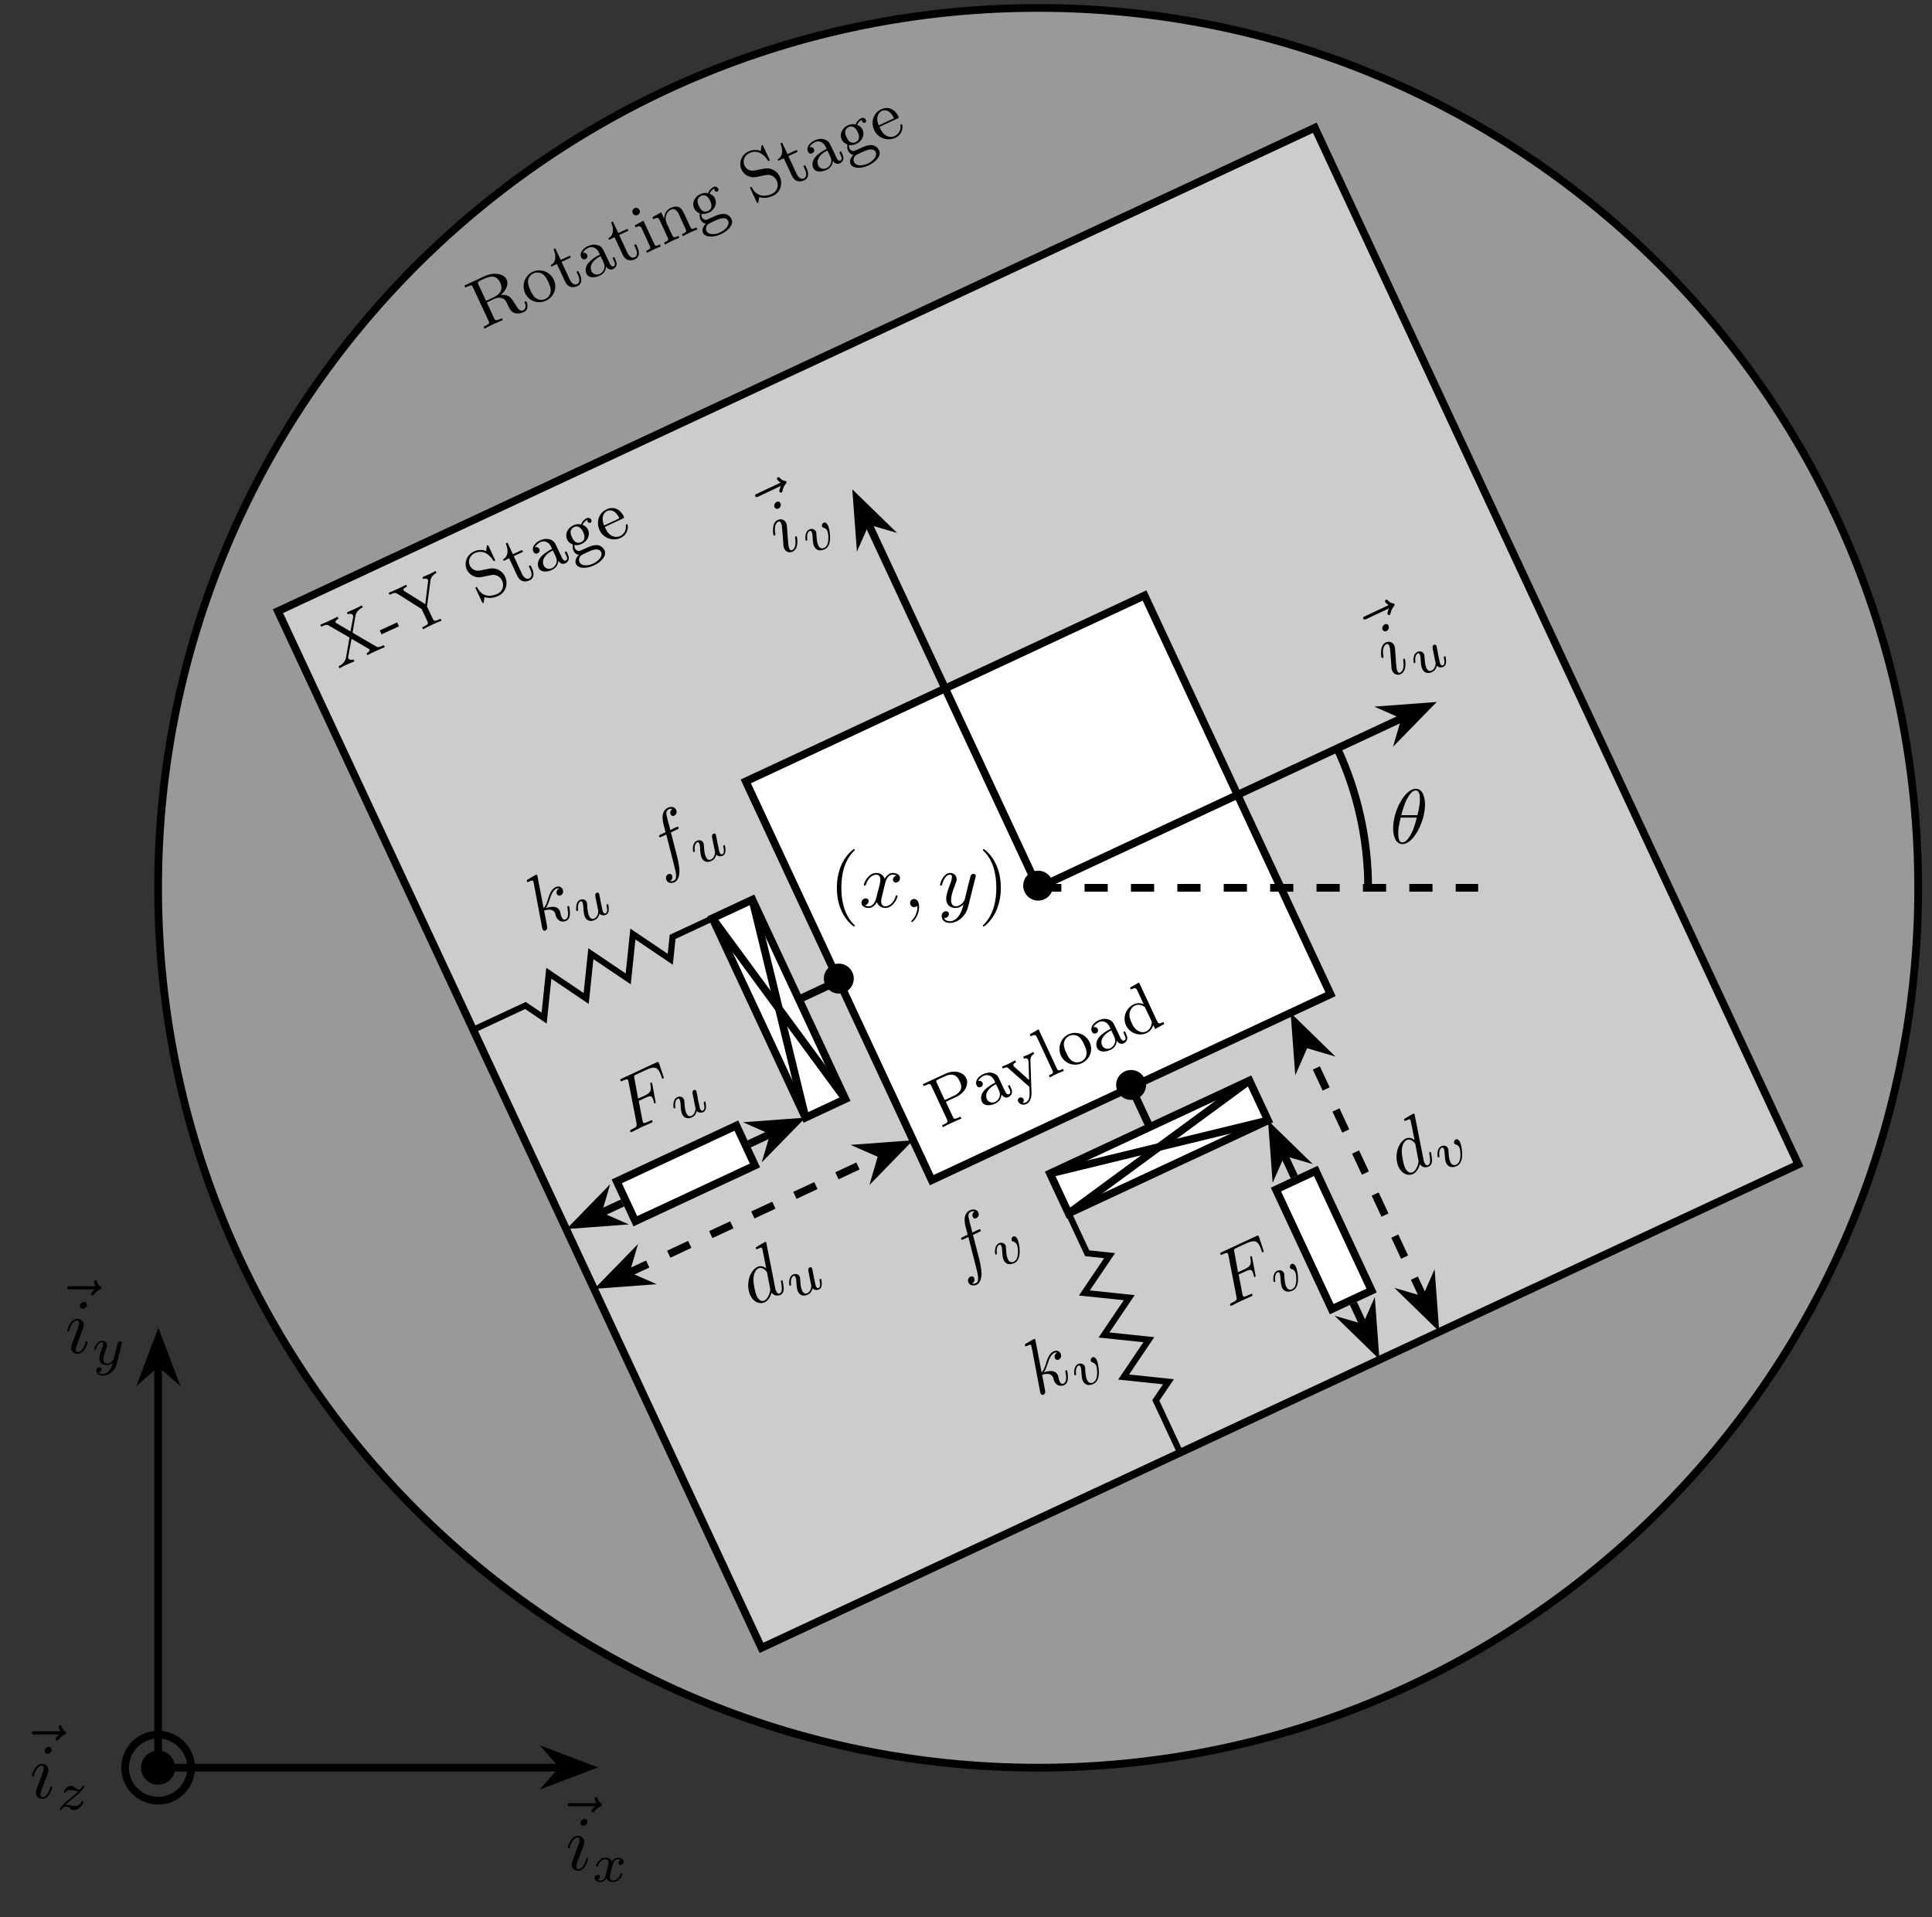 <?xml version="1.0" encoding="UTF-8"?>
<svg xmlns="http://www.w3.org/2000/svg" xmlns:xlink="http://www.w3.org/1999/xlink" width="248.182pt" height="246.302pt" viewBox="0 0 248.182 246.302" version="1.2">
<rect x="0" y="0" width="248.182" height="246.302" fill="#333333" stroke="none"/>
<defs>
<g>
<symbol overflow="visible" id="glyph0-0">
<path style="stroke:none;" d=""/>
</symbol>
<symbol overflow="visible" id="glyph0-1">
<path style="stroke:none;" d="M 5.75 -3.562 C 5.734 -3.609 5.688 -3.703 5.562 -3.641 C 5.469 -3.594 5.5 -3.531 5.516 -3.453 C 5.719 -2.938 5.562 -2.641 5.312 -2.516 C 5.047 -2.391 4.891 -2.5 4.75 -2.625 C 4.594 -2.75 4.281 -3.266 4.062 -3.625 C 3.75 -4.094 3.422 -4.609 2.406 -4.469 C 3.078 -5.031 3.469 -5.812 3.172 -6.453 C 2.812 -7.25 1.516 -7.438 0.328 -6.891 L -2.25 -5.688 L -2.141 -5.438 L -1.953 -5.516 C -1.328 -5.812 -1.281 -5.734 -1.141 -5.422 L 0.844 -1.172 C 0.984 -0.875 1.016 -0.781 0.391 -0.484 L 0.203 -0.406 L 0.328 -0.156 C 0.688 -0.359 1.094 -0.547 1.484 -0.734 C 1.875 -0.906 2.281 -1.094 2.672 -1.25 L 2.547 -1.5 L 2.375 -1.406 C 1.75 -1.125 1.703 -1.203 1.562 -1.5 L 0.625 -3.516 L 1.594 -3.984 C 2.172 -4.25 2.578 -4.047 2.625 -4.047 C 3.016 -3.875 3.062 -3.734 3.328 -3.172 C 3.594 -2.625 3.75 -2.266 4.266 -2.141 C 4.797 -2.016 5.281 -2.234 5.375 -2.281 C 6.047 -2.594 5.844 -3.375 5.75 -3.562 Z M 2.344 -6.062 C 2.672 -5.375 2.562 -4.672 1.469 -4.156 L 0.531 -3.719 L -0.438 -5.797 C -0.547 -6.016 -0.562 -6.109 -0.422 -6.203 C -0.375 -6.266 -0.125 -6.375 0.047 -6.453 C 0.766 -6.781 1.781 -7.266 2.344 -6.062 Z M 2.344 -6.062 "/>
</symbol>
<symbol overflow="visible" id="glyph0-2">
<path style="stroke:none;" d="M 3.109 -3.562 C 2.625 -4.625 1.391 -5.062 0.391 -4.594 C -0.641 -4.109 -1.047 -2.875 -0.578 -1.844 C -0.094 -0.812 1.125 -0.422 2.109 -0.891 C 3.141 -1.375 3.578 -2.547 3.109 -3.562 Z M 2.391 -3.297 C 2.531 -3 2.75 -2.531 2.703 -2.078 C 2.656 -1.594 2.359 -1.266 2.016 -1.109 C 1.609 -0.922 1.172 -0.969 0.844 -1.188 C 0.469 -1.422 0.266 -1.875 0.094 -2.234 C -0.047 -2.531 -0.25 -3 -0.203 -3.422 C -0.156 -3.938 0.188 -4.25 0.469 -4.391 C 0.938 -4.609 1.375 -4.5 1.688 -4.297 C 2.031 -4.047 2.234 -3.641 2.391 -3.297 Z M 2.391 -3.297 "/>
</symbol>
<symbol overflow="visible" id="glyph0-3">
<path style="stroke:none;" d="M 2.312 -2.297 L 2.094 -2.766 L 1.859 -2.656 L 2.062 -2.219 C 2.344 -1.609 2.234 -1.203 1.938 -1.078 C 1.391 -0.828 1.062 -1.531 0.984 -1.672 L -0.062 -3.938 L 1.125 -4.484 L 1.016 -4.734 L -0.172 -4.188 L -0.875 -5.672 L -1.094 -5.562 C -0.781 -4.875 -0.688 -3.906 -1.453 -3.516 L -1.359 -3.328 L -0.656 -3.656 L 0.391 -1.406 C 0.812 -0.5 1.562 -0.625 1.984 -0.828 C 2.547 -1.078 2.578 -1.719 2.312 -2.297 Z M 2.312 -2.297 "/>
</symbol>
<symbol overflow="visible" id="glyph0-4">
<path style="stroke:none;" d="M 3.672 -2.594 L 3.469 -3.047 L 3.25 -2.938 L 3.453 -2.484 C 3.5 -2.406 3.688 -2 3.406 -1.875 C 3.109 -1.734 2.922 -2.125 2.875 -2.25 L 2.203 -3.672 C 1.984 -4.141 1.859 -4.406 1.328 -4.578 C 0.906 -4.703 0.484 -4.641 0.062 -4.438 C -0.609 -4.125 -1.016 -3.516 -0.781 -3.016 C -0.656 -2.75 -0.422 -2.688 -0.219 -2.797 C 0 -2.891 0.078 -3.141 -0.016 -3.344 C -0.188 -3.688 -0.578 -3.562 -0.578 -3.562 C -0.438 -3.875 -0.094 -4.125 0.141 -4.234 C 0.562 -4.422 1.172 -4.328 1.5 -3.625 L 1.625 -3.359 C 1.203 -3.141 0.609 -2.812 0.172 -2.312 C -0.281 -1.75 -0.25 -1.25 -0.109 -0.922 C 0.203 -0.25 1.094 -0.406 1.641 -0.672 C 2.312 -0.984 2.406 -1.562 2.422 -1.828 C 2.625 -1.516 2.969 -1.328 3.328 -1.5 C 3.531 -1.594 3.984 -1.953 3.672 -2.594 Z M 2.094 -2.359 C 2.453 -1.578 1.969 -1.047 1.609 -0.875 C 1.234 -0.703 0.75 -0.797 0.547 -1.219 C 0.297 -1.75 0.484 -2.531 1.719 -3.156 Z M 2.094 -2.359 "/>
</symbol>
<symbol overflow="visible" id="glyph0-5">
<path style="stroke:none;" d="M 2.047 -0.953 L 1.922 -1.203 C 1.406 -0.969 1.344 -0.984 1.203 -1.297 L -0.188 -4.266 L -1.297 -3.656 L -1.188 -3.406 C -0.688 -3.641 -0.562 -3.609 -0.375 -3.219 L 0.625 -1.047 C 0.797 -0.672 0.703 -0.641 0.172 -0.391 L 0.297 -0.141 C 0.656 -0.312 0.812 -0.422 1.172 -0.578 C 1.297 -0.641 1.641 -0.797 2.047 -0.953 Z M -0.688 -5.641 C -0.797 -5.875 -1.078 -5.984 -1.328 -5.875 C -1.562 -5.75 -1.672 -5.469 -1.562 -5.234 C -1.453 -4.984 -1.156 -4.875 -0.922 -5 C -0.672 -5.109 -0.578 -5.391 -0.688 -5.641 Z M -0.688 -5.641 "/>
</symbol>
<symbol overflow="visible" id="glyph0-6">
<path style="stroke:none;" d="M 4.438 -2.062 L 4.312 -2.312 C 3.891 -2.125 3.688 -2.031 3.578 -2.281 L 2.859 -3.828 C 2.531 -4.516 2.438 -4.734 2.062 -4.922 C 1.781 -5.047 1.422 -5.016 1 -4.828 C 0.25 -4.469 0.188 -3.75 0.172 -3.484 L 0.156 -3.484 L -0.219 -4.266 L -1.344 -3.625 L -1.234 -3.375 C -0.688 -3.641 -0.578 -3.609 -0.391 -3.219 L 0.609 -1.047 C 0.781 -0.672 0.703 -0.641 0.156 -0.375 L 0.281 -0.125 C 0.672 -0.328 0.812 -0.422 1.188 -0.594 C 1.578 -0.781 1.703 -0.812 2.125 -0.984 L 2 -1.234 C 1.469 -1 1.375 -0.953 1.203 -1.328 L 0.516 -2.797 C 0.125 -3.656 0.531 -4.375 1.047 -4.609 C 1.516 -4.844 1.828 -4.469 2.062 -4 L 2.922 -2.125 C 3.094 -1.75 2.984 -1.703 2.453 -1.453 L 2.578 -1.203 C 2.953 -1.391 3.094 -1.484 3.5 -1.672 C 3.875 -1.844 4 -1.891 4.438 -2.062 Z M 4.438 -2.062 "/>
</symbol>
<symbol overflow="visible" id="glyph0-7">
<path style="stroke:none;" d="M 2.5 -5.141 C 2.438 -5.281 2.219 -5.5 1.906 -5.359 C 1.672 -5.25 1.328 -4.984 1.188 -4.547 C 0.875 -4.641 0.516 -4.594 0.172 -4.438 C -0.594 -4.078 -0.906 -3.266 -0.609 -2.625 C -0.422 -2.219 -0.047 -2.031 0.141 -1.969 C 0.125 -1.938 0.031 -1.562 0.203 -1.188 C 0.344 -0.906 0.594 -0.672 0.906 -0.641 C 0.531 -0.297 0.359 0.141 0.531 0.531 C 0.797 1.094 1.812 1.188 2.844 0.703 C 3.859 0.234 4.5 -0.578 4.203 -1.219 C 4.047 -1.547 3.734 -1.828 3.344 -1.891 C 2.766 -1.953 2.297 -1.734 1.516 -1.375 C 1.359 -1.297 1.109 -1.188 1.016 -1.156 C 0.766 -1.094 0.5 -1.25 0.375 -1.516 C 0.328 -1.641 0.312 -1.781 0.344 -1.906 C 0.609 -1.875 0.906 -1.891 1.281 -2.062 C 2.047 -2.422 2.375 -3.234 2.078 -3.875 C 1.891 -4.281 1.531 -4.438 1.375 -4.5 C 1.562 -4.953 1.938 -5.125 2.047 -5.172 C 2.016 -5.125 1.969 -5.062 2.031 -4.906 C 2.062 -4.828 2.203 -4.703 2.391 -4.781 C 2.5 -4.844 2.578 -4.969 2.5 -5.141 Z M 1.453 -3.578 C 1.531 -3.391 1.906 -2.609 1.188 -2.281 C 0.469 -1.938 0.094 -2.719 0.016 -2.906 C -0.094 -3.125 -0.203 -3.422 -0.156 -3.672 C -0.125 -3.891 0.047 -4.109 0.281 -4.219 C 1 -4.547 1.359 -3.766 1.453 -3.578 Z M 3.766 -1 C 3.984 -0.531 3.516 0.109 2.75 0.469 C 1.953 0.844 1.188 0.75 0.984 0.297 C 0.922 0.172 0.75 -0.406 1.453 -0.734 L 2.188 -1.078 C 2.453 -1.203 3.453 -1.656 3.766 -1 Z M 3.766 -1 "/>
</symbol>
<symbol overflow="visible" id="glyph0-8">
<path style="stroke:none;" d="M 3.453 -3.438 C 3.25 -3.891 2.906 -4.188 2.609 -4.328 C 2.031 -4.609 1.625 -4.531 1.047 -4.406 L 0.266 -4.25 C -0.469 -4.094 -0.906 -4.516 -1.078 -4.875 C -1.328 -5.422 -1.141 -6.141 -0.469 -6.469 C 0.578 -6.953 1.375 -6.359 1.875 -5.609 C 1.953 -5.453 1.984 -5.438 2.094 -5.484 C 2.203 -5.531 2.172 -5.578 2.094 -5.75 L 1.359 -7.312 C 1.281 -7.484 1.266 -7.531 1.172 -7.484 C 1.109 -7.453 1.094 -7.453 1.094 -7.328 C 1.047 -7.141 1.094 -7.281 1.016 -6.734 C 0.797 -6.844 0.188 -7.031 -0.562 -6.688 C -1.516 -6.234 -1.844 -5.188 -1.469 -4.375 C -1.172 -3.734 -0.625 -3.516 -0.562 -3.5 C -0.031 -3.312 0.141 -3.328 1.188 -3.562 C 1.938 -3.719 2.031 -3.734 2.422 -3.578 C 2.422 -3.578 2.844 -3.422 3.062 -2.938 C 3.328 -2.391 3.219 -1.594 2.469 -1.25 C 1.859 -0.953 0.594 -0.672 -0.094 -2 C -0.141 -2.094 -0.172 -2.156 -0.281 -2.109 C -0.391 -2.062 -0.359 -1.984 -0.281 -1.828 L 0.453 -0.266 C 0.516 -0.109 0.547 -0.031 0.625 -0.062 C 0.688 -0.094 0.703 -0.125 0.719 -0.234 C 0.75 -0.438 0.719 -0.297 0.812 -0.828 C 1.516 -0.594 2.188 -0.797 2.578 -0.984 C 3.578 -1.438 3.859 -2.578 3.453 -3.438 Z M 3.453 -3.438 "/>
</symbol>
<symbol overflow="visible" id="glyph0-9">
<path style="stroke:none;" d="M 3 -2.578 C 2.984 -2.625 2.906 -2.672 2.844 -2.641 C 2.766 -2.609 2.781 -2.531 2.781 -2.484 C 2.875 -1.531 2.172 -1.188 2.047 -1.125 C 1.672 -0.953 1.219 -1 0.906 -1.203 C 0.453 -1.469 0.234 -1.953 0.078 -2.297 L 2.391 -3.375 C 2.547 -3.453 2.594 -3.469 2.516 -3.641 C 2.125 -4.469 1.312 -5.031 0.281 -4.547 C -0.703 -4.094 -1.062 -2.906 -0.594 -1.891 C -0.109 -0.828 1.141 -0.438 2.109 -0.891 C 3.109 -1.344 3.094 -2.391 3 -2.578 Z M 1.953 -3.406 L -0.016 -2.484 C -0.516 -3.766 0.141 -4.234 0.375 -4.344 C 0.812 -4.547 1.469 -4.453 1.953 -3.406 Z M 1.953 -3.406 "/>
</symbol>
<symbol overflow="visible" id="glyph0-10">
<path style="stroke:none;" d="M 6.031 -2.812 L 5.906 -3.062 L 5.766 -3 C 5.375 -2.812 5.172 -2.75 4.875 -2.922 L 1.891 -4.672 L 2.266 -6.859 C 2.406 -7.531 3.047 -7.844 3.203 -7.922 L 3.094 -8.172 C 2.703 -7.969 2.406 -7.828 2.203 -7.734 L 1.172 -7.281 L 1.281 -7.031 C 1.641 -7.172 1.891 -7.047 1.953 -6.891 C 1.984 -6.828 1.984 -6.75 1.969 -6.641 L 1.625 -4.828 L -0.172 -5.891 C -0.219 -5.891 -0.281 -5.938 -0.297 -6 C -0.344 -6.078 -0.266 -6.281 0.078 -6.469 L -0.031 -6.719 C -0.344 -6.547 -0.828 -6.328 -1.188 -6.156 L -2.25 -5.688 L -2.141 -5.438 L -2 -5.5 C -1.453 -5.75 -1.328 -5.703 -1.047 -5.516 L 1.5 -4.047 L 1.047 -1.438 C 0.906 -0.734 0.266 -0.438 0.094 -0.344 L 0.219 -0.094 C 0.609 -0.328 0.922 -0.469 1.109 -0.547 L 2.125 -0.984 L 2 -1.234 C 1.625 -1.078 1.406 -1.266 1.359 -1.375 C 1.312 -1.469 1.328 -1.547 1.344 -1.641 L 1.766 -3.875 L 3.969 -2.594 C 4.062 -2.531 4.062 -2.531 4.078 -2.5 C 4.125 -2.391 4.016 -2.172 3.688 -2.031 L 3.812 -1.781 C 4.156 -1.984 4.594 -2.172 4.953 -2.344 Z M 6.031 -2.812 "/>
</symbol>
<symbol overflow="visible" id="glyph0-11">
<path style="stroke:none;" d="M 1.609 -2.578 L 1.375 -3.078 L -0.859 -2.047 L -0.625 -1.547 Z M 1.609 -2.578 "/>
</symbol>
<symbol overflow="visible" id="glyph0-12">
<path style="stroke:none;" d="M 3.656 -8.141 L 3.547 -8.391 C 3.281 -8.25 3.047 -8.125 2.781 -8 L 1.844 -7.594 L 1.953 -7.344 C 2.25 -7.484 2.469 -7.422 2.562 -7.234 C 2.609 -7.141 2.594 -7.094 2.562 -6.953 L 2.219 -4.125 L -0.422 -5.781 C -0.5 -5.859 -0.547 -5.891 -0.578 -5.922 C -0.656 -6.109 -0.375 -6.266 -0.125 -6.375 L -0.234 -6.625 C -0.547 -6.453 -1.031 -6.234 -1.391 -6.062 L -2.484 -5.578 L -2.375 -5.328 L -2.234 -5.391 C -1.75 -5.625 -1.609 -5.609 -1.344 -5.453 L 1.75 -3.5 L 2.484 -1.938 C 2.625 -1.641 2.625 -1.531 2 -1.234 L 1.812 -1.156 L 1.938 -0.906 C 2.312 -1.109 2.719 -1.312 3.094 -1.484 C 3.5 -1.672 3.891 -1.859 4.312 -2 L 4.188 -2.25 L 4 -2.172 C 3.375 -1.875 3.312 -1.969 3.172 -2.266 L 2.438 -3.828 L 2.875 -7.094 C 2.906 -7.422 3.047 -7.828 3.656 -8.141 Z M 3.656 -8.141 "/>
</symbol>
<symbol overflow="visible" id="glyph0-13">
<path style="stroke:none;" d="M 3.328 -6.438 C 2.953 -7.25 1.781 -7.562 0.656 -7.031 L -2.25 -5.688 L -2.141 -5.438 L -1.953 -5.516 C -1.328 -5.812 -1.281 -5.734 -1.141 -5.422 L 0.844 -1.172 C 0.984 -0.875 1.016 -0.781 0.391 -0.484 L 0.203 -0.406 L 0.328 -0.156 C 0.672 -0.359 1.125 -0.562 1.5 -0.734 C 1.875 -0.906 2.328 -1.125 2.703 -1.266 L 2.578 -1.516 L 2.391 -1.422 C 1.766 -1.141 1.734 -1.219 1.594 -1.516 L 0.703 -3.422 L 2.047 -4.047 C 3.172 -4.578 3.688 -5.672 3.328 -6.438 Z M 2.484 -6.047 C 2.656 -5.703 3.062 -4.812 1.719 -4.188 L 0.562 -3.641 L -0.438 -5.797 C -0.578 -6.078 -0.594 -6.156 -0.219 -6.328 L 0.562 -6.688 C 1.891 -7.312 2.312 -6.422 2.484 -6.047 Z M 2.484 -6.047 "/>
</symbol>
<symbol overflow="visible" id="glyph0-14">
<path style="stroke:none;" d="M 2.688 -5.219 L 2.578 -5.469 C 2.328 -5.312 2.078 -5.188 1.969 -5.141 C 1.75 -5.047 1.484 -4.922 1.266 -4.844 L 1.375 -4.594 C 1.766 -4.766 1.906 -4.469 1.906 -4.438 C 1.953 -4.328 1.953 -4.234 1.969 -4.156 L 2.031 -1.844 L 0.141 -3.547 C 0.047 -3.641 0.031 -3.703 0.031 -3.703 C -0.078 -3.922 0.188 -4.047 0.359 -4.125 L 0.25 -4.375 L -0.641 -3.922 C -0.672 -3.906 -1.141 -3.688 -1.453 -3.578 L -1.344 -3.328 C -0.984 -3.5 -0.812 -3.562 -0.625 -3.359 L 2.062 -0.969 L 2.094 -0.391 C 2.109 0.125 2.125 0.781 1.609 1.031 C 1.406 1.109 1.219 1.094 1.172 1.078 C 1.25 1.031 1.438 0.875 1.312 0.594 C 1.203 0.391 0.984 0.328 0.812 0.422 C 0.609 0.516 0.516 0.703 0.625 0.906 C 0.797 1.281 1.266 1.422 1.688 1.234 C 2.203 0.984 2.344 0.344 2.344 -0.188 L 2.203 -4.281 C 2.203 -4.547 2.203 -4.953 2.688 -5.219 Z M 2.688 -5.219 "/>
</symbol>
<symbol overflow="visible" id="glyph0-15">
<path style="stroke:none;" d="M 2.109 -0.984 L 1.984 -1.234 C 1.469 -0.984 1.359 -0.938 1.188 -1.312 L -1.141 -6.312 L -2.281 -5.672 L -2.172 -5.422 C -1.641 -5.672 -1.516 -5.641 -1.328 -5.25 L 0.625 -1.047 C 0.797 -0.672 0.703 -0.641 0.172 -0.391 L 0.297 -0.141 C 0.672 -0.328 0.812 -0.422 1.188 -0.594 C 1.578 -0.766 1.719 -0.812 2.109 -0.984 Z M 2.109 -0.984 "/>
</symbol>
<symbol overflow="visible" id="glyph0-16">
<path style="stroke:none;" d="M 4.375 -2.047 L 4.25 -2.297 C 3.703 -2.031 3.609 -2.062 3.422 -2.453 L 1.125 -7.375 L -0.031 -6.719 L 0.078 -6.469 C 0.625 -6.734 0.734 -6.703 0.922 -6.312 L 1.719 -4.578 C 1.656 -4.609 1.109 -4.875 0.469 -4.578 C -0.531 -4.109 -1.031 -2.922 -0.547 -1.859 C -0.078 -0.844 1.141 -0.438 2.094 -0.875 C 2.688 -1.156 2.875 -1.656 2.953 -1.891 L 3.203 -1.391 Z M 2.703 -2.453 C 2.766 -2.297 2.781 -2.281 2.734 -2.047 C 2.656 -1.562 2.359 -1.234 2.031 -1.078 C 1.688 -0.922 1.281 -0.969 0.906 -1.219 C 0.516 -1.453 0.297 -1.922 0.172 -2.188 C 0 -2.562 -0.172 -3.016 -0.094 -3.438 C -0.031 -3.781 0.156 -4.203 0.594 -4.406 C 0.922 -4.562 1.328 -4.547 1.703 -4.328 C 1.859 -4.25 1.875 -4.234 1.938 -4.078 Z M 2.703 -2.453 "/>
</symbol>
<symbol overflow="visible" id="glyph1-0">
<path style="stroke:none;" d=""/>
</symbol>
<symbol overflow="visible" id="glyph1-1">
<path style="stroke:none;" d="M 4.406 -2.484 C 4.406 -3.547 3.531 -4.406 2.484 -4.406 C 1.406 -4.406 0.562 -3.531 0.562 -2.484 C 0.562 -1.422 1.438 -0.562 2.469 -0.562 C 3.562 -0.562 4.406 -1.438 4.406 -2.484 Z M 4.406 -2.484 "/>
</symbol>
<symbol overflow="visible" id="glyph2-0">
<path style="stroke:none;" d=""/>
</symbol>
<symbol overflow="visible" id="glyph2-1">
<path style="stroke:none;" d="M 2.297 -8.031 C 2.109 -8.453 1.609 -8.469 1.234 -8.297 C 0.922 -8.156 0.422 -7.734 0.578 -6.719 C 0.594 -6.5 0.609 -6.391 0.938 -5.156 L 0.312 -4.859 C 0.141 -4.781 0.047 -4.734 0.125 -4.562 C 0.188 -4.453 0.266 -4.5 0.438 -4.578 L 1.031 -4.859 L 2.016 -0.984 C 2.266 -0.047 2.484 0.844 2.016 1.062 C 1.969 1.078 1.75 1.188 1.5 1.109 C 1.906 0.891 1.828 0.531 1.766 0.391 C 1.672 0.188 1.453 0.156 1.297 0.234 C 1.047 0.344 0.891 0.656 1.047 1 C 1.25 1.406 1.734 1.438 2.109 1.266 C 2.594 1.031 2.703 0.328 2.719 -0.078 C 2.734 -0.781 2.453 -1.969 2.422 -2.031 L 1.625 -5.125 L 2.406 -5.5 C 2.594 -5.578 2.672 -5.625 2.578 -5.812 C 2.531 -5.906 2.453 -5.859 2.297 -5.797 L 1.547 -5.438 C 1.406 -6.016 1.406 -6 1.25 -6.562 C 1.203 -6.766 1.031 -7.469 1.031 -7.594 C 1.047 -7.812 1.141 -8 1.328 -8.094 C 1.359 -8.109 1.594 -8.219 1.828 -8.141 C 1.469 -7.922 1.531 -7.578 1.594 -7.453 C 1.688 -7.234 1.891 -7.188 2.047 -7.281 C 2.297 -7.391 2.453 -7.688 2.297 -8.031 Z M 2.297 -8.031 "/>
</symbol>
<symbol overflow="visible" id="glyph2-2">
<path style="stroke:none;" d="M 4.547 -7.375 L 4 -9.016 C 3.906 -9.281 3.859 -9.25 3.641 -9.156 L -0.781 -7.094 C -0.969 -7.016 -1.047 -6.969 -0.953 -6.797 C -0.922 -6.688 -0.844 -6.734 -0.672 -6.812 C -0.344 -6.953 -0.094 -7.078 0 -6.906 C 0 -6.891 0.016 -6.875 0.062 -6.688 L 1.094 -1.359 C 1.141 -0.969 1.172 -0.891 0.469 -0.562 C 0.312 -0.484 0.219 -0.438 0.297 -0.266 C 0.344 -0.156 0.453 -0.219 0.484 -0.219 L 1.656 -0.812 L 3 -1.406 C 3.094 -1.438 3.203 -1.5 3.125 -1.672 C 3.094 -1.734 3.016 -1.734 3.016 -1.734 C 2.984 -1.734 2.969 -1.734 2.766 -1.625 C 2.562 -1.531 2.516 -1.516 2.281 -1.422 C 2.016 -1.344 1.969 -1.359 1.922 -1.484 C 1.922 -1.484 1.891 -1.547 1.859 -1.703 L 1.375 -4.219 L 2.234 -4.609 C 2.922 -4.938 3.047 -4.828 3.172 -4.547 C 3.188 -4.5 3.25 -4.375 3.328 -4.078 C 3.312 -4.031 3.344 -3.969 3.344 -3.969 C 3.375 -3.891 3.438 -3.891 3.484 -3.906 C 3.578 -3.953 3.562 -3.969 3.531 -4.156 L 3.125 -6.344 C 3.109 -6.469 3.109 -6.484 3.094 -6.5 C 3.094 -6.5 3.031 -6.609 2.922 -6.562 C 2.844 -6.516 2.844 -6.469 2.891 -6.297 C 3.016 -5.516 2.891 -5.25 2.125 -4.891 L 1.297 -4.516 L 0.828 -7.078 C 0.75 -7.422 0.734 -7.469 1.125 -7.641 L 2.328 -8.203 C 3.422 -8.719 3.781 -8.516 4.109 -7.828 C 4.203 -7.609 4.219 -7.578 4.312 -7.312 C 4.328 -7.188 4.344 -7.172 4.344 -7.141 C 4.375 -7.094 4.438 -7.047 4.516 -7.094 C 4.625 -7.141 4.609 -7.203 4.547 -7.375 Z M 4.547 -7.375 "/>
</symbol>
<symbol overflow="visible" id="glyph2-3">
<path style="stroke:none;" d="M 3.828 -3.344 C 3.781 -3.438 3.688 -3.391 3.672 -3.375 C 3.578 -3.344 3.578 -3.312 3.609 -3.172 C 3.75 -2.406 3.75 -1.859 3.359 -1.672 C 3.188 -1.594 3 -1.656 2.844 -1.984 C 2.781 -2.141 2.734 -2.344 2.703 -2.516 C 2.672 -2.672 2.656 -2.719 2.609 -2.797 C 2.328 -3.391 1.641 -3.391 0.844 -3.125 C 1.047 -3.422 1.188 -3.844 1.297 -4.156 C 1.516 -4.844 1.734 -5.406 2.188 -5.625 C 2.234 -5.641 2.234 -5.656 2.266 -5.641 C 2.391 -5.672 2.406 -5.688 2.5 -5.672 C 2.516 -5.672 2.516 -5.656 2.547 -5.656 C 2.125 -5.422 2.203 -5.031 2.25 -4.938 C 2.328 -4.781 2.516 -4.656 2.75 -4.766 C 2.984 -4.875 3.156 -5.203 2.984 -5.547 C 2.859 -5.828 2.5 -6.016 2.109 -5.828 C 1.844 -5.719 1.469 -5.438 1.156 -4.422 C 1.016 -3.938 0.844 -3.438 0.547 -3.109 L -0.266 -7.344 C -0.266 -7.344 -0.312 -7.453 -0.438 -7.406 C -0.641 -7.312 -1.281 -6.922 -1.5 -6.797 C -1.562 -6.75 -1.656 -6.703 -1.578 -6.531 C -1.531 -6.438 -1.453 -6.469 -1.312 -6.531 C -0.891 -6.734 -0.828 -6.688 -0.797 -6.594 L -0.734 -6.391 L 0.359 -0.609 C 0.391 -0.469 0.406 -0.453 0.422 -0.391 C 0.531 -0.172 0.734 -0.219 0.797 -0.25 C 0.922 -0.312 1 -0.453 1.016 -0.578 C 1.031 -0.688 0.656 -2.547 0.609 -2.797 C 0.922 -2.922 1.719 -3.109 2 -2.516 C 2.031 -2.453 2.047 -2.422 2.078 -2.312 C 2.094 -2.188 2.125 -2.078 2.172 -1.984 C 2.422 -1.438 2.953 -1.266 3.438 -1.484 C 3.703 -1.609 3.875 -1.859 3.922 -2.281 C 3.953 -2.797 3.828 -3.344 3.828 -3.344 Z M 3.828 -3.344 "/>
</symbol>
<symbol overflow="visible" id="glyph2-4">
<path style="stroke:none;" d="M 3.891 -3.375 C 3.844 -3.469 3.766 -3.422 3.734 -3.422 C 3.656 -3.375 3.656 -3.344 3.688 -3.203 C 3.797 -2.547 3.891 -1.922 3.516 -1.75 C 3.281 -1.641 3.141 -1.875 3.062 -2.047 C 2.953 -2.266 2.938 -2.344 2.922 -2.516 L 1.781 -8.312 C 1.781 -8.312 1.734 -8.422 1.625 -8.359 C 1.484 -8.297 0.672 -7.828 0.531 -7.719 C 0.453 -7.688 0.406 -7.625 0.469 -7.484 C 0.516 -7.391 0.609 -7.438 0.734 -7.5 C 1.172 -7.703 1.219 -7.641 1.25 -7.547 L 1.312 -7.344 L 1.781 -4.969 C 1.453 -5.234 1.078 -5.344 0.672 -5.172 C -0.391 -4.672 -0.875 -2.828 -0.266 -1.516 C 0.125 -0.672 0.891 -0.297 1.609 -0.625 C 1.781 -0.719 2.219 -0.969 2.469 -1.859 C 2.703 -1.516 3.156 -1.359 3.594 -1.562 C 3.906 -1.703 4.016 -2 4.031 -2.359 C 4.016 -2.75 3.891 -3.375 3.891 -3.375 Z M 1.906 -4.328 L 2.281 -2.375 C 2.312 -2.188 2.312 -2.172 2.25 -1.938 C 2.078 -1.266 1.781 -0.953 1.531 -0.828 C 1.094 -0.625 0.719 -1.062 0.562 -1.422 C 0.344 -1.875 0.109 -3.094 0.141 -3.625 C 0.156 -4.281 0.422 -4.797 0.766 -4.969 C 1.359 -5.234 1.828 -4.562 1.859 -4.5 C 1.891 -4.453 1.891 -4.391 1.906 -4.328 Z M 1.906 -4.328 "/>
</symbol>
<symbol overflow="visible" id="glyph2-5">
<path style="stroke:none;" d="M 3.062 -8.156 C 3.016 -8.266 2.922 -8.266 2.844 -8.281 C 2.578 -8.312 2.406 -8.453 2.234 -8.625 C 2.172 -8.703 2.078 -8.797 1.953 -8.734 C 1.828 -8.672 1.828 -8.531 1.859 -8.469 C 1.875 -8.422 2.094 -8.172 2.312 -8.047 L -0.719 -6.625 C -0.875 -6.562 -1.031 -6.484 -0.938 -6.297 C -0.859 -6.125 -0.703 -6.203 -0.547 -6.266 L 2.344 -7.625 C 2.281 -7.438 2.094 -7.047 2.172 -6.891 C 2.203 -6.812 2.328 -6.734 2.422 -6.781 C 2.5 -6.812 2.516 -6.922 2.547 -6.984 C 2.594 -7.172 2.672 -7.531 2.984 -7.922 C 3.016 -7.953 3.109 -8.062 3.062 -8.156 Z M 3.062 -8.156 "/>
</symbol>
<symbol overflow="visible" id="glyph2-6">
<path style="stroke:none;" d="M -0.062 -6.828 C -0.141 -7 -0.328 -7.094 -0.547 -6.984 C -0.781 -6.875 -0.938 -6.531 -0.828 -6.297 C -0.734 -6.125 -0.531 -6.031 -0.328 -6.125 C -0.109 -6.219 0.062 -6.547 -0.062 -6.828 Z M 2.047 -2.516 C 2 -2.609 1.922 -2.562 1.891 -2.562 C 1.797 -2.516 1.812 -2.484 1.828 -2.328 C 1.938 -1.703 1.891 -1 1.422 -0.781 C 1.266 -0.703 1.188 -0.781 1.078 -0.984 C 0.969 -1.219 0.969 -1.359 0.906 -2 L 0.828 -3.109 C 0.812 -3.422 0.812 -3.438 0.781 -3.734 C 0.766 -3.953 0.75 -4.109 0.672 -4.281 C 0.484 -4.688 0.031 -4.875 -0.422 -4.656 C -1.25 -4.266 -1 -2.797 -0.953 -2.719 C -0.922 -2.625 -0.797 -2.672 -0.797 -2.672 C -0.719 -2.719 -0.703 -2.734 -0.719 -2.891 C -0.891 -3.859 -0.641 -4.297 -0.344 -4.438 C -0.266 -4.484 -0.125 -4.547 0.016 -4.266 C 0.109 -4.062 0.141 -3.844 0.141 -3.75 C 0.172 -3.484 0.266 -2.234 0.297 -1.797 C 0.297 -1.531 0.328 -1.172 0.422 -0.984 C 0.625 -0.562 1.078 -0.391 1.5 -0.594 C 2.359 -0.984 2.078 -2.438 2.047 -2.516 Z M 2.047 -2.516 "/>
</symbol>
<symbol overflow="visible" id="glyph3-0">
<path style="stroke:none;" d=""/>
</symbol>
<symbol overflow="visible" id="glyph3-1">
<path style="stroke:none;" d="M 3.531 -2.75 C 3.5 -2.828 3.406 -2.781 3.406 -2.781 C 3.312 -2.734 3.297 -2.719 3.328 -2.531 C 3.406 -2.203 3.469 -1.75 3.203 -1.625 C 3.047 -1.547 2.922 -1.672 2.844 -1.844 C 2.797 -1.953 2.75 -2.188 2.719 -2.391 L 2.578 -3.016 L 2.469 -3.641 C 2.422 -3.812 2.375 -4.125 2.359 -4.156 C 2.297 -4.281 2.156 -4.312 2.062 -4.266 C 1.828 -4.156 1.859 -3.953 1.891 -3.734 L 2.188 -2.25 C 2.219 -2.125 2.281 -1.859 2.266 -1.844 C 2.234 -1.594 2.141 -1.141 1.75 -0.953 C 1.328 -0.75 1.125 -1.172 1.078 -1.281 C 0.906 -1.641 0.859 -2.172 0.828 -2.703 C 0.812 -2.875 0.812 -2.984 0.766 -3.078 C 0.625 -3.406 0.234 -3.5 -0.094 -3.344 C -0.719 -3.047 -0.594 -2.047 -0.547 -1.953 C -0.516 -1.875 -0.438 -1.906 -0.422 -1.922 C -0.312 -1.969 -0.328 -2 -0.344 -2.062 C -0.422 -2.656 -0.266 -3.047 -0.031 -3.156 C 0.078 -3.219 0.156 -3.156 0.234 -3 C 0.297 -2.859 0.312 -2.719 0.328 -2.531 C 0.375 -1.516 0.469 -1.328 0.547 -1.156 C 0.594 -1.062 0.734 -0.766 1.078 -0.672 C 1.312 -0.594 1.594 -0.656 1.797 -0.766 C 2.219 -0.953 2.312 -1.266 2.422 -1.562 C 2.766 -1.219 3.188 -1.406 3.266 -1.438 C 3.469 -1.547 3.578 -1.75 3.594 -2 C 3.625 -2.312 3.547 -2.719 3.531 -2.75 Z M 3.531 -2.75 "/>
</symbol>
<symbol overflow="visible" id="glyph3-2">
<path style="stroke:none;" d="M 2.312 -3.875 C 2.078 -4.359 1.781 -4.234 1.75 -4.219 C 1.594 -4.141 1.484 -3.891 1.562 -3.719 C 1.609 -3.609 1.719 -3.594 1.766 -3.562 C 1.906 -3.531 2.109 -3.438 2.234 -3.172 C 2.359 -2.891 2.594 -1.344 1.844 -0.984 C 1.328 -0.75 1.109 -1.203 1.062 -1.328 C 0.922 -1.609 0.875 -2 0.828 -2.688 C 0.812 -2.875 0.828 -2.969 0.766 -3.078 C 0.625 -3.406 0.234 -3.5 -0.094 -3.344 C -0.719 -3.047 -0.594 -2.047 -0.547 -1.953 C -0.516 -1.875 -0.438 -1.906 -0.422 -1.922 C -0.312 -1.969 -0.328 -2 -0.344 -2.062 C -0.422 -2.656 -0.281 -3.047 -0.031 -3.156 C 0.078 -3.219 0.156 -3.156 0.234 -3 C 0.297 -2.859 0.312 -2.719 0.328 -2.531 C 0.375 -1.719 0.422 -1.406 0.531 -1.188 C 0.828 -0.562 1.422 -0.578 1.906 -0.812 C 2.953 -1.297 2.547 -3.344 2.312 -3.875 Z M 2.312 -3.875 "/>
</symbol>
<symbol overflow="visible" id="glyph4-0">
<path style="stroke:none;" d=""/>
</symbol>
<symbol overflow="visible" id="glyph4-1">
<path style="stroke:none;" d="M 6.219 -6.109 C 6.219 -6.219 6.141 -6.266 6.078 -6.312 C 5.859 -6.453 5.75 -6.641 5.672 -6.875 C 5.641 -6.969 5.609 -7.094 5.469 -7.094 C 5.328 -7.094 5.266 -6.969 5.266 -6.891 C 5.266 -6.844 5.344 -6.516 5.5 -6.312 L 2.156 -6.312 C 1.984 -6.312 1.812 -6.312 1.812 -6.109 C 1.812 -5.906 1.984 -5.906 2.156 -5.906 L 5.344 -5.906 C 5.203 -5.781 4.875 -5.5 4.875 -5.328 C 4.875 -5.234 4.969 -5.125 5.062 -5.125 C 5.156 -5.125 5.203 -5.203 5.25 -5.25 C 5.375 -5.406 5.609 -5.688 6.047 -5.906 C 6.109 -5.938 6.219 -6 6.219 -6.109 Z M 6.219 -6.109 "/>
</symbol>
<symbol overflow="visible" id="glyph4-2">
<path style="stroke:none;" d="M 2.828 -6.219 C 2.828 -6.406 2.688 -6.562 2.453 -6.562 C 2.188 -6.562 1.922 -6.312 1.922 -6.047 C 1.922 -5.859 2.062 -5.688 2.297 -5.688 C 2.531 -5.688 2.828 -5.906 2.828 -6.219 Z M 2.906 -1.422 C 2.906 -1.516 2.828 -1.516 2.797 -1.516 C 2.688 -1.516 2.688 -1.484 2.641 -1.344 C 2.469 -0.719 2.141 -0.109 1.625 -0.109 C 1.453 -0.109 1.391 -0.203 1.391 -0.438 C 1.391 -0.688 1.453 -0.828 1.672 -1.438 L 2.062 -2.469 C 2.188 -2.766 2.188 -2.781 2.281 -3.047 C 2.359 -3.25 2.422 -3.391 2.422 -3.578 C 2.422 -4.031 2.094 -4.391 1.594 -4.391 C 0.672 -4.391 0.281 -2.953 0.281 -2.859 C 0.281 -2.766 0.406 -2.766 0.406 -2.766 C 0.5 -2.766 0.516 -2.781 0.562 -2.938 C 0.828 -3.875 1.234 -4.172 1.562 -4.172 C 1.656 -4.172 1.812 -4.172 1.812 -3.859 C 1.812 -3.641 1.75 -3.438 1.703 -3.344 C 1.625 -3.078 1.188 -1.922 1.031 -1.5 C 0.922 -1.25 0.797 -0.922 0.797 -0.703 C 0.797 -0.234 1.141 0.109 1.609 0.109 C 2.547 0.109 2.906 -1.328 2.906 -1.422 Z M 2.906 -1.422 "/>
</symbol>
<symbol overflow="visible" id="glyph4-3">
<path style="stroke:none;" d="M 4.516 -4.969 C 4.516 -5.625 4.344 -7 3.328 -7 C 1.953 -7 0.422 -4.203 0.422 -1.922 C 0.422 -1 0.703 0.109 1.609 0.109 C 3.016 0.109 4.516 -2.75 4.516 -4.969 Z M 3.547 -3.609 L 1.469 -3.609 C 1.641 -4.25 1.844 -5.031 2.234 -5.75 C 2.5 -6.234 2.875 -6.781 3.312 -6.781 C 3.812 -6.781 3.859 -6.156 3.859 -5.578 C 3.859 -5.094 3.781 -4.594 3.547 -3.609 Z M 3.453 -3.297 C 3.344 -2.828 3.141 -1.984 2.766 -1.266 C 2.422 -0.594 2.031 -0.109 1.609 -0.109 C 1.281 -0.109 1.078 -0.391 1.078 -1.328 C 1.078 -1.734 1.141 -2.312 1.391 -3.297 Z M 3.453 -3.297 "/>
</symbol>
<symbol overflow="visible" id="glyph4-4">
<path style="stroke:none;" d="M 4.922 -1.422 C 4.922 -1.516 4.844 -1.516 4.812 -1.516 C 4.719 -1.516 4.703 -1.484 4.688 -1.406 C 4.359 -0.344 3.672 -0.109 3.359 -0.109 C 2.969 -0.109 2.812 -0.422 2.812 -0.766 C 2.812 -0.984 2.875 -1.203 2.984 -1.641 L 3.312 -3 C 3.375 -3.266 3.609 -4.172 4.297 -4.172 C 4.359 -4.172 4.594 -4.172 4.797 -4.047 C 4.516 -4 4.328 -3.75 4.328 -3.516 C 4.328 -3.344 4.438 -3.156 4.703 -3.156 C 4.922 -3.156 5.234 -3.344 5.234 -3.734 C 5.234 -4.25 4.656 -4.391 4.312 -4.391 C 3.734 -4.391 3.391 -3.859 3.266 -3.641 C 3.016 -4.297 2.484 -4.391 2.203 -4.391 C 1.156 -4.391 0.594 -3.109 0.594 -2.859 C 0.594 -2.766 0.719 -2.766 0.719 -2.766 C 0.797 -2.766 0.828 -2.781 0.844 -2.875 C 1.188 -3.922 1.844 -4.172 2.172 -4.172 C 2.359 -4.172 2.719 -4.078 2.719 -3.516 C 2.719 -3.203 2.547 -2.531 2.172 -1.141 C 2.016 -0.531 1.672 -0.109 1.234 -0.109 C 1.172 -0.109 0.938 -0.109 0.734 -0.234 C 0.984 -0.281 1.203 -0.5 1.203 -0.781 C 1.203 -1.047 0.984 -1.125 0.828 -1.125 C 0.531 -1.125 0.281 -0.859 0.281 -0.547 C 0.281 -0.094 0.781 0.109 1.219 0.109 C 1.875 0.109 2.234 -0.594 2.266 -0.641 C 2.391 -0.281 2.75 0.109 3.344 0.109 C 4.359 0.109 4.922 -1.172 4.922 -1.422 Z M 4.922 -1.422 "/>
</symbol>
<symbol overflow="visible" id="glyph4-5">
<path style="stroke:none;" d="M 2.016 -0.016 C 2.016 -0.672 1.766 -1.047 1.375 -1.047 C 1.047 -1.047 0.859 -0.812 0.859 -0.531 C 0.859 -0.266 1.047 0 1.375 0 C 1.5 0 1.625 -0.047 1.734 -0.125 C 1.766 -0.156 1.781 -0.156 1.781 -0.156 C 1.781 -0.156 1.797 -0.156 1.797 -0.016 C 1.797 0.719 1.453 1.328 1.125 1.656 C 1.016 1.766 1.016 1.781 1.016 1.812 C 1.016 1.875 1.062 1.922 1.109 1.922 C 1.219 1.922 2.016 1.156 2.016 -0.016 Z M 2.016 -0.016 "/>
</symbol>
<symbol overflow="visible" id="glyph4-6">
<path style="stroke:none;" d="M 4.828 -3.781 C 4.875 -3.922 4.875 -3.938 4.875 -4.016 C 4.875 -4.188 4.734 -4.281 4.578 -4.281 C 4.484 -4.281 4.328 -4.219 4.234 -4.078 C 4.219 -4.031 4.141 -3.719 4.094 -3.531 L 3.891 -2.75 L 3.453 -0.953 C 3.406 -0.812 2.984 -0.109 2.328 -0.109 C 1.812 -0.109 1.703 -0.547 1.703 -0.922 C 1.703 -1.375 1.875 -1.984 2.219 -2.859 C 2.375 -3.266 2.422 -3.375 2.422 -3.578 C 2.422 -4.031 2.094 -4.391 1.594 -4.391 C 0.656 -4.391 0.281 -2.953 0.281 -2.859 C 0.281 -2.766 0.406 -2.766 0.406 -2.766 C 0.5 -2.766 0.516 -2.781 0.562 -2.938 C 0.828 -3.875 1.234 -4.172 1.562 -4.172 C 1.656 -4.172 1.812 -4.172 1.812 -3.859 C 1.812 -3.609 1.719 -3.344 1.656 -3.156 C 1.25 -2.109 1.078 -1.547 1.078 -1.078 C 1.078 -0.188 1.703 0.109 2.281 0.109 C 2.672 0.109 3.016 -0.062 3.297 -0.344 C 3.156 0.172 3.047 0.672 2.641 1.188 C 2.391 1.531 2 1.812 1.547 1.812 C 1.406 1.812 0.969 1.781 0.797 1.406 C 0.953 1.406 1.078 1.406 1.219 1.281 C 1.328 1.188 1.422 1.062 1.422 0.875 C 1.422 0.562 1.156 0.531 1.047 0.531 C 0.828 0.531 0.5 0.688 0.5 1.172 C 0.5 1.672 0.938 2.031 1.547 2.031 C 2.578 2.031 3.594 1.141 3.875 0.016 Z M 4.828 -3.781 "/>
</symbol>
<symbol overflow="visible" id="glyph5-0">
<path style="stroke:none;" d=""/>
</symbol>
<symbol overflow="visible" id="glyph5-1">
<path style="stroke:none;" d="M 3.891 -1 C 3.891 -1.078 3.797 -1.078 3.781 -1.078 C 3.688 -1.078 3.672 -1.047 3.656 -0.969 C 3.5 -0.484 3.094 -0.125 2.703 -0.125 C 2.422 -0.125 2.281 -0.312 2.281 -0.578 C 2.281 -0.766 2.438 -1.391 2.641 -2.156 C 2.781 -2.703 3.094 -2.875 3.312 -2.875 C 3.312 -2.875 3.547 -2.875 3.688 -2.781 C 3.469 -2.719 3.391 -2.516 3.391 -2.391 C 3.391 -2.234 3.5 -2.141 3.672 -2.141 C 3.828 -2.141 4.047 -2.266 4.047 -2.562 C 4.047 -2.953 3.609 -3.062 3.328 -3.062 C 2.984 -3.062 2.703 -2.844 2.547 -2.578 C 2.422 -2.859 2.109 -3.062 1.719 -3.062 C 0.938 -3.062 0.5 -2.219 0.5 -2 C 0.5 -1.906 0.594 -1.906 0.609 -1.906 C 0.703 -1.906 0.703 -1.938 0.75 -2.031 C 0.922 -2.578 1.359 -2.875 1.703 -2.875 C 1.922 -2.875 2.109 -2.75 2.109 -2.406 C 2.109 -2.281 2.031 -1.922 1.969 -1.688 L 1.734 -0.734 C 1.656 -0.5 1.438 -0.125 1.078 -0.125 C 1.062 -0.125 0.844 -0.125 0.703 -0.219 C 0.984 -0.312 1.016 -0.562 1.016 -0.609 C 1.016 -0.766 0.891 -0.859 0.734 -0.859 C 0.531 -0.859 0.328 -0.703 0.328 -0.438 C 0.328 -0.094 0.719 0.062 1.062 0.062 C 1.391 0.062 1.672 -0.125 1.844 -0.422 C 2.016 -0.062 2.391 0.062 2.672 0.062 C 3.469 0.062 3.891 -0.797 3.891 -1 Z M 3.891 -1 "/>
</symbol>
<symbol overflow="visible" id="glyph5-2">
<path style="stroke:none;" d="M 3.859 -2.625 C 3.891 -2.719 3.891 -2.734 3.891 -2.781 C 3.891 -2.906 3.781 -3 3.672 -3 C 3.594 -3 3.453 -2.969 3.375 -2.828 C 3.359 -2.781 3.297 -2.562 3.266 -2.422 L 3.125 -1.844 L 2.844 -0.734 C 2.844 -0.734 2.531 -0.125 1.984 -0.125 C 1.516 -0.125 1.516 -0.578 1.516 -0.703 C 1.516 -1.078 1.672 -1.516 1.891 -2.047 C 1.969 -2.281 2 -2.359 2 -2.469 C 2 -2.812 1.719 -3.062 1.344 -3.062 C 0.641 -3.062 0.328 -2.125 0.328 -2 C 0.328 -1.906 0.422 -1.906 0.438 -1.906 C 0.547 -1.906 0.547 -1.953 0.562 -2.016 C 0.75 -2.594 1.047 -2.875 1.328 -2.875 C 1.438 -2.875 1.5 -2.797 1.5 -2.625 C 1.5 -2.469 1.438 -2.312 1.391 -2.219 C 1.062 -1.375 1 -1.125 1 -0.812 C 1 -0.703 1 -0.375 1.266 -0.141 C 1.484 0.031 1.766 0.062 1.953 0.062 C 2.234 0.062 2.484 -0.031 2.719 -0.25 C 2.625 0.141 2.547 0.438 2.266 0.781 C 2.078 1 1.797 1.219 1.422 1.219 C 1.375 1.219 1.047 1.219 0.906 1 C 1.281 0.953 1.281 0.609 1.281 0.609 C 1.281 0.391 1.078 0.344 1.016 0.344 C 0.828 0.344 0.609 0.484 0.609 0.812 C 0.609 1.156 0.938 1.422 1.438 1.422 C 2.141 1.422 2.984 0.875 3.203 0 Z M 3.859 -2.625 "/>
</symbol>
<symbol overflow="visible" id="glyph5-3">
<path style="stroke:none;" d="M 3.469 -1.016 C 3.469 -1.094 3.391 -1.094 3.344 -1.094 C 3.266 -1.094 3.25 -1.062 3.219 -0.984 C 3.094 -0.641 2.672 -0.469 2.344 -0.469 C 2.172 -0.469 2 -0.5 1.828 -0.547 C 1.516 -0.625 1.453 -0.625 1.328 -0.625 C 1.328 -0.625 1.203 -0.625 1.172 -0.609 C 1.344 -0.797 1.469 -0.922 2.062 -1.391 C 2.219 -1.516 2.734 -1.938 2.938 -2.125 C 3.359 -2.547 3.625 -2.906 3.625 -2.984 C 3.625 -3.062 3.531 -3.062 3.5 -3.062 C 3.438 -3.062 3.422 -3.047 3.391 -3 C 3.172 -2.672 3.031 -2.578 2.859 -2.578 C 2.781 -2.578 2.672 -2.578 2.469 -2.781 C 2.219 -3.016 2.078 -3.062 1.906 -3.062 C 1.359 -3.062 0.984 -2.469 0.984 -2.25 C 0.984 -2.188 1.047 -2.172 1.094 -2.172 C 1.188 -2.172 1.203 -2.188 1.219 -2.266 C 1.328 -2.516 1.719 -2.531 1.828 -2.531 C 1.984 -2.531 2.172 -2.484 2.266 -2.469 C 2.656 -2.375 2.703 -2.375 2.875 -2.375 C 2.688 -2.188 2.562 -2.062 1.906 -1.531 C 1.359 -1.109 1.172 -0.938 1.047 -0.797 C 0.625 -0.375 0.422 -0.078 0.422 -0.016 C 0.422 0.062 0.516 0.062 0.547 0.062 C 0.609 0.062 0.625 0.062 0.656 0 C 0.844 -0.266 1.062 -0.422 1.297 -0.422 C 1.391 -0.422 1.484 -0.422 1.672 -0.25 C 1.891 -0.031 2.031 0.062 2.25 0.062 C 3 0.062 3.469 -0.766 3.469 -1.016 Z M 3.469 -1.016 "/>
</symbol>
<symbol overflow="visible" id="glyph6-0">
<path style="stroke:none;" d=""/>
</symbol>
<symbol overflow="visible" id="glyph6-1">
<path style="stroke:none;" d="M 3.297 2.391 C 3.297 2.359 3.297 2.328 3.125 2.172 C 1.875 0.922 1.562 -0.969 1.562 -2.484 C 1.562 -4.219 1.938 -5.938 3.156 -7.188 C 3.297 -7.297 3.297 -7.328 3.297 -7.359 C 3.297 -7.422 3.25 -7.453 3.188 -7.453 C 3.094 -7.453 2.203 -6.781 1.609 -5.516 C 1.109 -4.422 0.984 -3.312 0.984 -2.484 C 0.984 -1.703 1.094 -0.5 1.641 0.609 C 2.234 1.844 3.094 2.484 3.188 2.484 C 3.25 2.484 3.297 2.453 3.297 2.391 Z M 3.297 2.391 "/>
</symbol>
<symbol overflow="visible" id="glyph6-2">
<path style="stroke:none;" d="M 2.875 -2.484 C 2.875 -3.266 2.766 -4.469 2.219 -5.578 C 1.625 -6.812 0.766 -7.453 0.672 -7.453 C 0.609 -7.453 0.562 -7.406 0.562 -7.359 C 0.562 -7.328 0.562 -7.297 0.75 -7.125 C 1.734 -6.141 2.297 -4.562 2.297 -2.484 C 2.297 -0.781 1.922 0.969 0.703 2.219 C 0.562 2.328 0.562 2.359 0.562 2.391 C 0.562 2.438 0.609 2.484 0.672 2.484 C 0.766 2.484 1.656 1.812 2.25 0.547 C 2.75 -0.547 2.875 -1.656 2.875 -2.484 Z M 2.875 -2.484 "/>
</symbol>
</g>
<clipPath id="clip1">
  <path d="M 6 0.059 L 247.367 0.059 L 247.367 242 L 6 242 Z M 6 0.059 "/>
</clipPath>
<clipPath id="clip2">
  <path d="M 2 208 L 39 208 L 39 245.551 L 2 245.551 Z M 2 208 "/>
</clipPath>
</defs>
<g id="surface1">
<path style=" stroke:none;fill-rule:nonzero;fill:rgb(59.999%,59.999%,59.999%);fill-opacity:1;" d="M 246.375 114.066 C 246.375 51.648 195.777 1.051 133.359 1.051 C 70.941 1.051 20.344 51.648 20.344 114.066 C 20.344 176.48 70.941 227.078 133.359 227.078 C 195.777 227.078 246.375 176.48 246.375 114.066 Z M 246.375 114.066 "/>
<g clip-path="url(#clip1)" clip-rule="nonzero">
<path style="fill:none;stroke-width:0.996;stroke-linecap:butt;stroke-linejoin:miter;stroke:rgb(0%,0%,0%);stroke-opacity:1;stroke-miterlimit:10;" d="M 113.389 -0.001 C 113.389 62.622 62.625 113.387 0.001 113.387 C -62.623 113.387 -113.387 62.622 -113.387 -0.001 C -113.387 -62.621 -62.623 -113.386 0.001 -113.386 C 62.625 -113.386 113.389 -62.621 113.389 -0.001 Z M 113.389 -0.001 " transform="matrix(0.997,0,0,-0.997,133.358,114.065)"/>
</g>
<g style="fill:rgb(0%,0%,0%);fill-opacity:1;">
  <use xlink:href="#glyph0-1" x="61.909" y="42.376"/>
  <use xlink:href="#glyph0-2" x="68.036" y="39.519"/>
  <use xlink:href="#glyph0-3" x="72.198" y="37.578"/>
  <use xlink:href="#glyph0-4" x="75.435" y="36.069"/>
  <use xlink:href="#glyph0-3" x="79.598" y="34.128"/>
  <use xlink:href="#glyph0-5" x="82.835" y="32.618"/>
  <use xlink:href="#glyph0-6" x="85.148" y="31.54"/>
  <use xlink:href="#glyph0-7" x="89.773" y="29.383"/>
</g>
<g style="fill:rgb(0%,0%,0%);fill-opacity:1;">
  <use xlink:href="#glyph0-8" x="96.713" y="26.147"/>
  <use xlink:href="#glyph0-3" x="101.338" y="23.99"/>
</g>
<g style="fill:rgb(0%,0%,0%);fill-opacity:1;">
  <use xlink:href="#glyph0-4" x="104.567" y="22.484"/>
  <use xlink:href="#glyph0-7" x="108.73" y="20.543"/>
  <use xlink:href="#glyph0-9" x="112.892" y="18.602"/>
</g>
<path style="fill-rule:nonzero;fill:rgb(79.999%,79.999%,79.999%);fill-opacity:1;stroke-width:0.996;stroke-linecap:butt;stroke-linejoin:miter;stroke:rgb(0%,0%,0%);stroke-opacity:1;stroke-miterlimit:10;" d="M -35.647 -97.944 L -97.946 35.647 L 35.649 97.945 L 97.944 -35.65 Z M -35.647 -97.944 " transform="matrix(0.997,0,0,-0.997,133.358,114.065)"/>
<g style="fill:rgb(0%,0%,0%);fill-opacity:1;">
  <use xlink:href="#glyph0-10" x="43.396" y="85.955"/>
  <use xlink:href="#glyph0-11" x="49.638" y="83.044"/>
  <use xlink:href="#glyph0-12" x="52.413" y="81.75"/>
</g>
<g style="fill:rgb(0%,0%,0%);fill-opacity:1;">
  <use xlink:href="#glyph0-8" x="61.434" y="77.543"/>
  <use xlink:href="#glyph0-3" x="66.059" y="75.387"/>
  <use xlink:href="#glyph0-4" x="69.296" y="73.877"/>
  <use xlink:href="#glyph0-7" x="73.459" y="71.936"/>
</g>
<g style="fill:rgb(0%,0%,0%);fill-opacity:1;">
  <use xlink:href="#glyph0-9" x="77.613" y="69.999"/>
</g>
<path style="fill-rule:nonzero;fill:rgb(100%,100%,100%);fill-opacity:1;stroke-width:0.996;stroke-linecap:butt;stroke-linejoin:miter;stroke:rgb(0%,0%,0%);stroke-opacity:1;stroke-miterlimit:10;" d="M -13.712 -37.672 L -37.67 13.712 L 13.71 37.669 L 37.672 -13.711 Z M -13.712 -37.672 " transform="matrix(0.997,0,0,-0.997,133.358,114.065)"/>
<g style="fill:rgb(0%,0%,0%);fill-opacity:1;">
  <use xlink:href="#glyph0-13" x="120.799" y="144.979"/>
</g>
<g style="fill:rgb(0%,0%,0%);fill-opacity:1;">
  <use xlink:href="#glyph0-4" x="126.229" y="142.447"/>
</g>
<g style="fill:rgb(0%,0%,0%);fill-opacity:1;">
  <use xlink:href="#glyph0-14" x="130.164" y="140.612"/>
  <use xlink:href="#glyph0-15" x="134.558" y="138.563"/>
  <use xlink:href="#glyph0-2" x="136.87" y="137.485"/>
  <use xlink:href="#glyph0-4" x="141.033" y="135.544"/>
  <use xlink:href="#glyph0-16" x="145.195" y="133.603"/>
</g>
<g style="fill:rgb(0%,0%,0%);fill-opacity:1;">
  <use xlink:href="#glyph1-1" x="105.269" y="128.212"/>
</g>
<path style="fill:none;stroke-width:0.996;stroke-linecap:butt;stroke-linejoin:miter;stroke:rgb(0%,0%,0%);stroke-opacity:1;stroke-miterlimit:10;" d="M -25.693 -11.978 L -30.831 -14.377 " transform="matrix(0.997,0,0,-0.997,133.358,114.065)"/>
<g style="fill:rgb(0%,0%,0%);fill-opacity:1;">
  <use xlink:href="#glyph1-1" x="142.816" y="141.877"/>
</g>
<path style="fill:none;stroke-width:0.996;stroke-linecap:butt;stroke-linejoin:miter;stroke:rgb(0%,0%,0%);stroke-opacity:1;stroke-miterlimit:10;" d="M 11.982 -25.691 L 14.376 -30.829 " transform="matrix(0.997,0,0,-0.997,133.358,114.065)"/>
<path style="fill-rule:nonzero;fill:rgb(100%,100%,100%);fill-opacity:1;stroke-width:0.996;stroke-linecap:butt;stroke-linejoin:miter;stroke:rgb(0%,0%,0%);stroke-opacity:1;stroke-miterlimit:10;" d="M -29.976 -29.618 L -41.957 -3.928 L -36.819 -1.53 L -24.838 -27.22 Z M -29.976 -29.618 " transform="matrix(0.997,0,0,-0.997,133.358,114.065)"/>
<path style="fill:none;stroke-width:0.996;stroke-linecap:butt;stroke-linejoin:miter;stroke:rgb(0%,0%,0%);stroke-opacity:1;stroke-miterlimit:10;" d="M -29.976 -29.618 L -36.819 -1.53 " transform="matrix(0.997,0,0,-0.997,133.358,114.065)"/>
<path style="fill:none;stroke-width:0.996;stroke-linecap:butt;stroke-linejoin:miter;stroke:rgb(0%,0%,0%);stroke-opacity:1;stroke-miterlimit:10;" d="M -41.957 -3.928 L -24.838 -27.22 " transform="matrix(0.997,0,0,-0.997,133.358,114.065)"/>
<g style="fill:rgb(0%,0%,0%);fill-opacity:1;">
  <use xlink:href="#glyph2-1" x="84.559" y="112.077"/>
</g>
<g style="fill:rgb(0%,0%,0%);fill-opacity:1;">
  <use xlink:href="#glyph3-1" x="89.595" y="111.374"/>
</g>
<path style="fill-rule:nonzero;fill:rgb(100%,100%,100%);fill-opacity:1;stroke-width:0.996;stroke-linecap:butt;stroke-linejoin:miter;stroke:rgb(0%,0%,0%);stroke-opacity:1;stroke-miterlimit:10;" d="M 3.928 -41.956 L 1.529 -36.818 L 27.223 -24.841 L 29.618 -29.979 Z M 3.928 -41.956 " transform="matrix(0.997,0,0,-0.997,133.358,114.065)"/>
<path style="fill:none;stroke-width:0.996;stroke-linecap:butt;stroke-linejoin:miter;stroke:rgb(0%,0%,0%);stroke-opacity:1;stroke-miterlimit:10;" d="M 29.618 -29.979 L 1.529 -36.818 " transform="matrix(0.997,0,0,-0.997,133.358,114.065)"/>
<path style="fill:none;stroke-width:0.996;stroke-linecap:butt;stroke-linejoin:miter;stroke:rgb(0%,0%,0%);stroke-opacity:1;stroke-miterlimit:10;" d="M 3.928 -41.956 L 27.223 -24.841 " transform="matrix(0.997,0,0,-0.997,133.358,114.065)"/>
<g style="fill:rgb(0%,0%,0%);fill-opacity:1;">
  <use xlink:href="#glyph2-1" x="123.364" y="163.791"/>
</g>
<g style="fill:rgb(0%,0%,0%);fill-opacity:1;">
  <use xlink:href="#glyph3-2" x="128.399" y="163.086"/>
</g>
<path style="fill-rule:nonzero;fill:rgb(100%,100%,100%);fill-opacity:1;stroke-width:0.996;stroke-linecap:butt;stroke-linejoin:miter;stroke:rgb(0%,0%,0%);stroke-opacity:1;stroke-miterlimit:10;" d="M -51.9 -42.967 L -36.486 -35.779 L -38.881 -30.641 L -54.295 -37.829 Z M -51.9 -42.967 " transform="matrix(0.997,0,0,-0.997,133.358,114.065)"/>
<path style="fill:none;stroke-width:0.996;stroke-linecap:butt;stroke-linejoin:miter;stroke:rgb(0%,0%,0%);stroke-opacity:1;stroke-miterlimit:10;" d="M -34.178 -31.578 L -37.231 -33 " transform="matrix(0.997,0,0,-0.997,133.358,114.065)"/>
<path style="fill-rule:nonzero;fill:rgb(0%,0%,0%);fill-opacity:1;stroke-width:0.996;stroke-linecap:butt;stroke-linejoin:miter;stroke:rgb(0%,0%,0%);stroke-opacity:1;stroke-miterlimit:10;" d="M 6.055 -0.001 L 1.608 1.683 L 3.088 -0.002 L 1.608 -1.681 Z M 6.055 -0.001 " transform="matrix(0.903,-0.421,-0.421,-0.903,96.729,146.733)"/>
<path style="fill:none;stroke-width:0.996;stroke-linecap:butt;stroke-linejoin:miter;stroke:rgb(0%,0%,0%);stroke-opacity:1;stroke-miterlimit:10;" d="M -56.603 -42.034 L -53.55 -40.608 " transform="matrix(0.997,0,0,-0.997,133.358,114.065)"/>
<path style="fill-rule:nonzero;fill:rgb(0%,0%,0%);fill-opacity:1;stroke-width:0.996;stroke-linecap:butt;stroke-linejoin:miter;stroke:rgb(0%,0%,0%);stroke-opacity:1;stroke-miterlimit:10;" d="M 6.055 0.001 L 1.608 1.686 L 3.088 0.001 L 1.607 -1.683 Z M 6.055 0.001 " transform="matrix(-0.903,0.421,0.421,0.903,79.504,154.765)"/>
<g style="fill:rgb(0%,0%,0%);fill-opacity:1;">
  <use xlink:href="#glyph2-2" x="80.673" y="145.661"/>
</g>
<g style="fill:rgb(0%,0%,0%);fill-opacity:1;">
  <use xlink:href="#glyph3-1" x="87.09" y="144.312"/>
</g>
<path style="fill:none;stroke-width:0.797;stroke-linecap:butt;stroke-linejoin:miter;stroke:rgb(0%,0%,0%);stroke-opacity:1;stroke-miterlimit:10;" d="M -41.957 -3.928 L -47.095 -6.323 L -47.397 -9.211 L -52.214 -5.959 L -52.817 -11.739 L -57.63 -8.486 L -58.233 -14.263 L -63.046 -11.01 L -63.65 -16.791 L -66.056 -15.165 L -72.785 -18.304 " transform="matrix(0.997,0,0,-0.997,133.358,114.065)"/>
<g style="fill:rgb(0%,0%,0%);fill-opacity:1;">
  <use xlink:href="#glyph2-3" x="69.284" y="119.797"/>
</g>
<g style="fill:rgb(0%,0%,0%);fill-opacity:1;">
  <use xlink:href="#glyph3-1" x="74.599" y="118.962"/>
</g>
<path style="fill-rule:nonzero;fill:rgb(100%,100%,100%);fill-opacity:1;stroke-width:0.996;stroke-linecap:butt;stroke-linejoin:miter;stroke:rgb(0%,0%,0%);stroke-opacity:1;stroke-miterlimit:10;" d="M 42.966 -51.899 L 35.779 -36.485 L 30.641 -38.883 L 37.828 -54.297 Z M 42.966 -51.899 " transform="matrix(0.997,0,0,-0.997,133.358,114.065)"/>
<path style="fill:none;stroke-width:0.996;stroke-linecap:butt;stroke-linejoin:miter;stroke:rgb(0%,0%,0%);stroke-opacity:1;stroke-miterlimit:10;" d="M 31.577 -34.176 L 33 -37.233 " transform="matrix(0.997,0,0,-0.997,133.358,114.065)"/>
<path style="fill-rule:nonzero;fill:rgb(0%,0%,0%);fill-opacity:1;stroke-width:0.996;stroke-linecap:butt;stroke-linejoin:miter;stroke:rgb(0%,0%,0%);stroke-opacity:1;stroke-miterlimit:10;" d="M 6.053 0 L 1.609 1.683 L 3.086 -0 L 1.61 -1.682 Z M 6.053 0 " transform="matrix(-0.421,-0.903,-0.903,0.421,166.026,150.694)"/>
<path style="fill:none;stroke-width:0.996;stroke-linecap:butt;stroke-linejoin:miter;stroke:rgb(0%,0%,0%);stroke-opacity:1;stroke-miterlimit:10;" d="M 42.034 -56.605 L 40.611 -53.548 " transform="matrix(0.997,0,0,-0.997,133.358,114.065)"/>
<path style="fill-rule:nonzero;fill:rgb(0%,0%,0%);fill-opacity:1;stroke-width:0.996;stroke-linecap:butt;stroke-linejoin:miter;stroke:rgb(0%,0%,0%);stroke-opacity:1;stroke-miterlimit:10;" d="M 6.053 0.001 L 1.61 1.684 L 3.086 0.001 L 1.609 -1.684 Z M 6.053 0.001 " transform="matrix(0.421,0.903,0.903,-0.421,174.059,167.919)"/>
<g style="fill:rgb(0%,0%,0%);fill-opacity:1;">
  <use xlink:href="#glyph2-2" x="157.739" y="167.966"/>
</g>
<g style="fill:rgb(0%,0%,0%);fill-opacity:1;">
  <use xlink:href="#glyph3-2" x="164.156" y="166.617"/>
</g>
<path style="fill:none;stroke-width:0.797;stroke-linecap:butt;stroke-linejoin:miter;stroke:rgb(0%,0%,0%);stroke-opacity:1;stroke-miterlimit:10;" d="M 3.928 -41.96 L 6.322 -47.098 L 9.211 -47.399 L 5.958 -52.212 L 11.739 -52.816 L 8.486 -57.628 L 14.263 -58.232 L 11.014 -63.048 L 16.79 -63.652 L 15.164 -66.058 L 18.303 -72.787 " transform="matrix(0.997,0,0,-0.997,133.358,114.065)"/>
<g style="fill:rgb(0%,0%,0%);fill-opacity:1;">
  <use xlink:href="#glyph2-3" x="133.258" y="179.443"/>
</g>
<g style="fill:rgb(0%,0%,0%);fill-opacity:1;">
  <use xlink:href="#glyph3-2" x="138.573" y="178.608"/>
</g>
<path style="fill:none;stroke-width:0.996;stroke-linecap:butt;stroke-linejoin:miter;stroke:rgb(0%,0%,0%);stroke-opacity:1;stroke-dasharray:2.989,2.989;stroke-miterlimit:10;" d="M -53.013 -49.743 L -20.308 -34.49 " transform="matrix(0.997,0,0,-0.997,133.358,114.065)"/>
<path style="fill-rule:nonzero;fill:rgb(0%,0%,0%);fill-opacity:1;stroke-width:0.996;stroke-linecap:butt;stroke-linejoin:miter;stroke:rgb(0%,0%,0%);stroke-opacity:1;stroke-miterlimit:10;" d="M 6.056 0.001 L 1.609 1.685 L 3.089 0 L 1.608 -1.683 Z M 6.056 0.001 " transform="matrix(-0.903,0.421,0.421,0.903,83.083,162.449)"/>
<path style="fill-rule:nonzero;fill:rgb(0%,0%,0%);fill-opacity:1;stroke-width:0.996;stroke-linecap:butt;stroke-linejoin:miter;stroke:rgb(0%,0%,0%);stroke-opacity:1;stroke-miterlimit:10;" d="M 6.053 -0.001 L 1.61 1.681 L 3.088 0.002 L 1.611 -1.683 Z M 6.053 -0.001 " transform="matrix(0.903,-0.421,-0.421,-0.903,110.555,149.638)"/>
<g style="fill:rgb(0%,0%,0%);fill-opacity:1;">
  <use xlink:href="#glyph2-4" x="96.647" y="167.931"/>
</g>
<g style="fill:rgb(0%,0%,0%);fill-opacity:1;">
  <use xlink:href="#glyph3-1" x="101.961" y="167.097"/>
</g>
<path style="fill:none;stroke-width:0.996;stroke-linecap:butt;stroke-linejoin:miter;stroke:rgb(0%,0%,0%);stroke-opacity:1;stroke-dasharray:2.989,2.989;stroke-miterlimit:10;" d="M 49.742 -53.012 L 34.489 -20.306 " transform="matrix(0.997,0,0,-0.997,133.358,114.065)"/>
<path style="fill-rule:nonzero;fill:rgb(0%,0%,0%);fill-opacity:1;stroke-width:0.996;stroke-linecap:butt;stroke-linejoin:miter;stroke:rgb(0%,0%,0%);stroke-opacity:1;stroke-miterlimit:10;" d="M 6.054 0.001 L 1.611 1.684 L 3.087 0 L 1.61 -1.685 Z M 6.054 0.001 " transform="matrix(0.421,0.903,0.903,-0.421,181.742,164.34)"/>
<path style="fill-rule:nonzero;fill:rgb(0%,0%,0%);fill-opacity:1;stroke-width:0.996;stroke-linecap:butt;stroke-linejoin:miter;stroke:rgb(0%,0%,0%);stroke-opacity:1;stroke-miterlimit:10;" d="M 6.051 0 L 1.608 1.683 L 3.088 -0.002 L 1.609 -1.682 Z M 6.051 0 " transform="matrix(-0.421,-0.903,-0.903,0.421,168.932,136.869)"/>
<g style="fill:rgb(0%,0%,0%);fill-opacity:1;">
  <use xlink:href="#glyph2-4" x="179.928" y="151.445"/>
</g>
<g style="fill:rgb(0%,0%,0%);fill-opacity:1;">
  <use xlink:href="#glyph3-2" x="185.242" y="150.611"/>
</g>
<path style="fill:none;stroke-width:0.996;stroke-linecap:butt;stroke-linejoin:miter;stroke:rgb(0%,0%,0%);stroke-opacity:1;stroke-miterlimit:10;" d="M -113.387 -113.386 L -61.326 -113.386 " transform="matrix(0.997,0,0,-0.997,133.358,114.065)"/>
<path style="fill-rule:nonzero;fill:rgb(0%,0%,0%);fill-opacity:1;stroke-width:0.996;stroke-linecap:butt;stroke-linejoin:miter;stroke:rgb(0%,0%,0%);stroke-opacity:1;stroke-miterlimit:10;" d="M 6.054 0.002 L 1.61 1.683 L 3.087 0.002 L 1.61 -1.684 Z M 6.054 0.002 " transform="matrix(0.997,0,0,-0.997,69.404,227.08)"/>
<g style="fill:rgb(0%,0%,0%);fill-opacity:1;">
  <use xlink:href="#glyph4-1" x="71.106" y="237.979"/>
</g>
<g style="fill:rgb(0%,0%,0%);fill-opacity:1;">
  <use xlink:href="#glyph4-2" x="72.642" y="240.252"/>
</g>
<g style="fill:rgb(0%,0%,0%);fill-opacity:1;">
  <use xlink:href="#glyph5-1" x="76.062" y="241.742"/>
</g>
<path style="fill:none;stroke-width:0.996;stroke-linecap:butt;stroke-linejoin:miter;stroke:rgb(0%,0%,0%);stroke-opacity:1;stroke-miterlimit:10;" d="M -113.387 -113.386 L -113.387 -61.328 " transform="matrix(0.997,0,0,-0.997,133.358,114.065)"/>
<path style="fill-rule:nonzero;fill:rgb(0%,0%,0%);fill-opacity:1;stroke-width:0.996;stroke-linecap:butt;stroke-linejoin:miter;stroke:rgb(0%,0%,0%);stroke-opacity:1;stroke-miterlimit:10;" d="M 6.051 -0 L 1.607 1.681 L 3.089 -0 L 1.607 -1.681 Z M 6.051 -0 " transform="matrix(0,-0.997,-0.997,0,20.344,178.02)"/>
<g style="fill:rgb(0%,0%,0%);fill-opacity:1;">
  <use xlink:href="#glyph4-1" x="6.81" y="171.561"/>
</g>
<g style="fill:rgb(0%,0%,0%);fill-opacity:1;">
  <use xlink:href="#glyph4-2" x="8.344" y="173.835"/>
</g>
<g style="fill:rgb(0%,0%,0%);fill-opacity:1;">
  <use xlink:href="#glyph5-2" x="11.766" y="175.324"/>
</g>
<path style="fill-rule:nonzero;fill:rgb(0%,0%,0%);fill-opacity:1;stroke-width:0.996;stroke-linecap:butt;stroke-linejoin:miter;stroke:rgb(0%,0%,0%);stroke-opacity:1;stroke-miterlimit:10;" d="M -111.686 -113.386 C -111.686 -112.449 -112.447 -111.685 -113.387 -111.685 C -114.328 -111.685 -115.088 -112.449 -115.088 -113.386 C -115.088 -114.326 -114.328 -115.087 -113.387 -115.087 C -112.447 -115.087 -111.686 -114.326 -111.686 -113.386 Z M -111.686 -113.386 " transform="matrix(0.997,0,0,-0.997,133.358,114.065)"/>
<g clip-path="url(#clip2)" clip-rule="nonzero">
<path style="fill:none;stroke-width:0.996;stroke-linecap:butt;stroke-linejoin:miter;stroke:rgb(0%,0%,0%);stroke-opacity:1;stroke-miterlimit:10;" d="M -109.135 -113.386 C -109.135 -111.038 -111.04 -109.133 -113.387 -109.133 C -115.735 -109.133 -117.639 -111.038 -117.639 -113.386 C -117.639 -115.737 -115.735 -117.638 -113.387 -117.638 C -111.04 -117.638 -109.135 -115.737 -109.135 -113.386 Z M -109.135 -113.386 " transform="matrix(0.997,0,0,-0.997,133.358,114.065)"/>
</g>
<g style="fill:rgb(0%,0%,0%);fill-opacity:1;">
  <use xlink:href="#glyph4-1" x="2.273" y="228.744"/>
</g>
<g style="fill:rgb(0%,0%,0%);fill-opacity:1;">
  <use xlink:href="#glyph4-2" x="3.808" y="231.017"/>
</g>
<g style="fill:rgb(0%,0%,0%);fill-opacity:1;">
  <use xlink:href="#glyph5-3" x="7.229" y="232.507"/>
</g>
<path style="fill:none;stroke-width:0.996;stroke-linecap:butt;stroke-linejoin:miter;stroke:rgb(0%,0%,0%);stroke-opacity:1;stroke-miterlimit:10;" d="M 0.001 -0.001 L 47.183 22.001 " transform="matrix(0.997,0,0,-0.997,133.358,114.065)"/>
<path style="fill-rule:nonzero;fill:rgb(0%,0%,0%);fill-opacity:1;stroke-width:0.996;stroke-linecap:butt;stroke-linejoin:miter;stroke:rgb(0%,0%,0%);stroke-opacity:1;stroke-miterlimit:10;" d="M 6.052 0.001 L 1.609 1.683 L 3.086 0 L 1.61 -1.681 Z M 6.052 0.001 " transform="matrix(0.903,-0.421,-0.421,-0.903,177.822,93.331)"/>
<g style="fill:rgb(0%,0%,0%);fill-opacity:1;">
  <use xlink:href="#glyph2-5" x="176.077" y="85.793"/>
</g>
<g style="fill:rgb(0%,0%,0%);fill-opacity:1;">
  <use xlink:href="#glyph2-6" x="178.43" y="87.204"/>
</g>
<g style="fill:rgb(0%,0%,0%);fill-opacity:1;">
  <use xlink:href="#glyph3-1" x="182.159" y="87.108"/>
</g>
<path style="fill:none;stroke-width:0.996;stroke-linecap:butt;stroke-linejoin:miter;stroke:rgb(0%,0%,0%);stroke-opacity:1;stroke-miterlimit:10;" d="M 0.001 -0.001 L -22.001 47.181 " transform="matrix(0.997,0,0,-0.997,133.358,114.065)"/>
<path style="fill-rule:nonzero;fill:rgb(0%,0%,0%);fill-opacity:1;stroke-width:0.996;stroke-linecap:butt;stroke-linejoin:miter;stroke:rgb(0%,0%,0%);stroke-opacity:1;stroke-miterlimit:10;" d="M 6.054 0 L 1.611 1.683 L 3.087 -0 L 1.61 -1.685 Z M 6.054 0 " transform="matrix(-0.421,-0.903,-0.903,0.421,112.625,69.601)"/>
<g style="fill:rgb(0%,0%,0%);fill-opacity:1;">
  <use xlink:href="#glyph2-5" x="97.963" y="70.059"/>
</g>
<g style="fill:rgb(0%,0%,0%);fill-opacity:1;">
  <use xlink:href="#glyph2-6" x="100.316" y="71.47"/>
</g>
<g style="fill:rgb(0%,0%,0%);fill-opacity:1;">
  <use xlink:href="#glyph3-2" x="104.046" y="71.375"/>
</g>
<path style="fill:none;stroke-width:0.996;stroke-linecap:butt;stroke-linejoin:miter;stroke:rgb(0%,0%,0%);stroke-opacity:1;stroke-dasharray:2.989,2.989;stroke-miterlimit:10;" d="M 0.001 -0.001 L 56.695 -0.001 " transform="matrix(0.997,0,0,-0.997,133.358,114.065)"/>
<path style="fill:none;stroke-width:0.996;stroke-linecap:butt;stroke-linejoin:miter;stroke:rgb(0%,0%,0%);stroke-opacity:1;stroke-miterlimit:10;" d="M 42.52 -0.001 C 42.52 6.206 41.16 12.344 38.538 17.972 " transform="matrix(0.997,0,0,-0.997,133.358,114.065)"/>
<g style="fill:rgb(0%,0%,0%);fill-opacity:1;">
  <use xlink:href="#glyph4-3" x="178.539" y="108.341"/>
</g>
<g style="fill:rgb(0%,0%,0%);fill-opacity:1;">
  <use xlink:href="#glyph1-1" x="130.876" y="116.272"/>
</g>
<g style="fill:rgb(0%,0%,0%);fill-opacity:1;">
  <use xlink:href="#glyph6-1" x="106.516" y="116.548"/>
</g>
<g style="fill:rgb(0%,0%,0%);fill-opacity:1;">
  <use xlink:href="#glyph4-4" x="110.377" y="116.548"/>
  <use xlink:href="#glyph4-5" x="116.052" y="116.548"/>
</g>
<g style="fill:rgb(0%,0%,0%);fill-opacity:1;">
  <use xlink:href="#glyph4-6" x="120.469" y="116.548"/>
</g>
<g style="fill:rgb(0%,0%,0%);fill-opacity:1;">
  <use xlink:href="#glyph6-2" x="125.691" y="116.548"/>
</g>
</g>
</svg>
